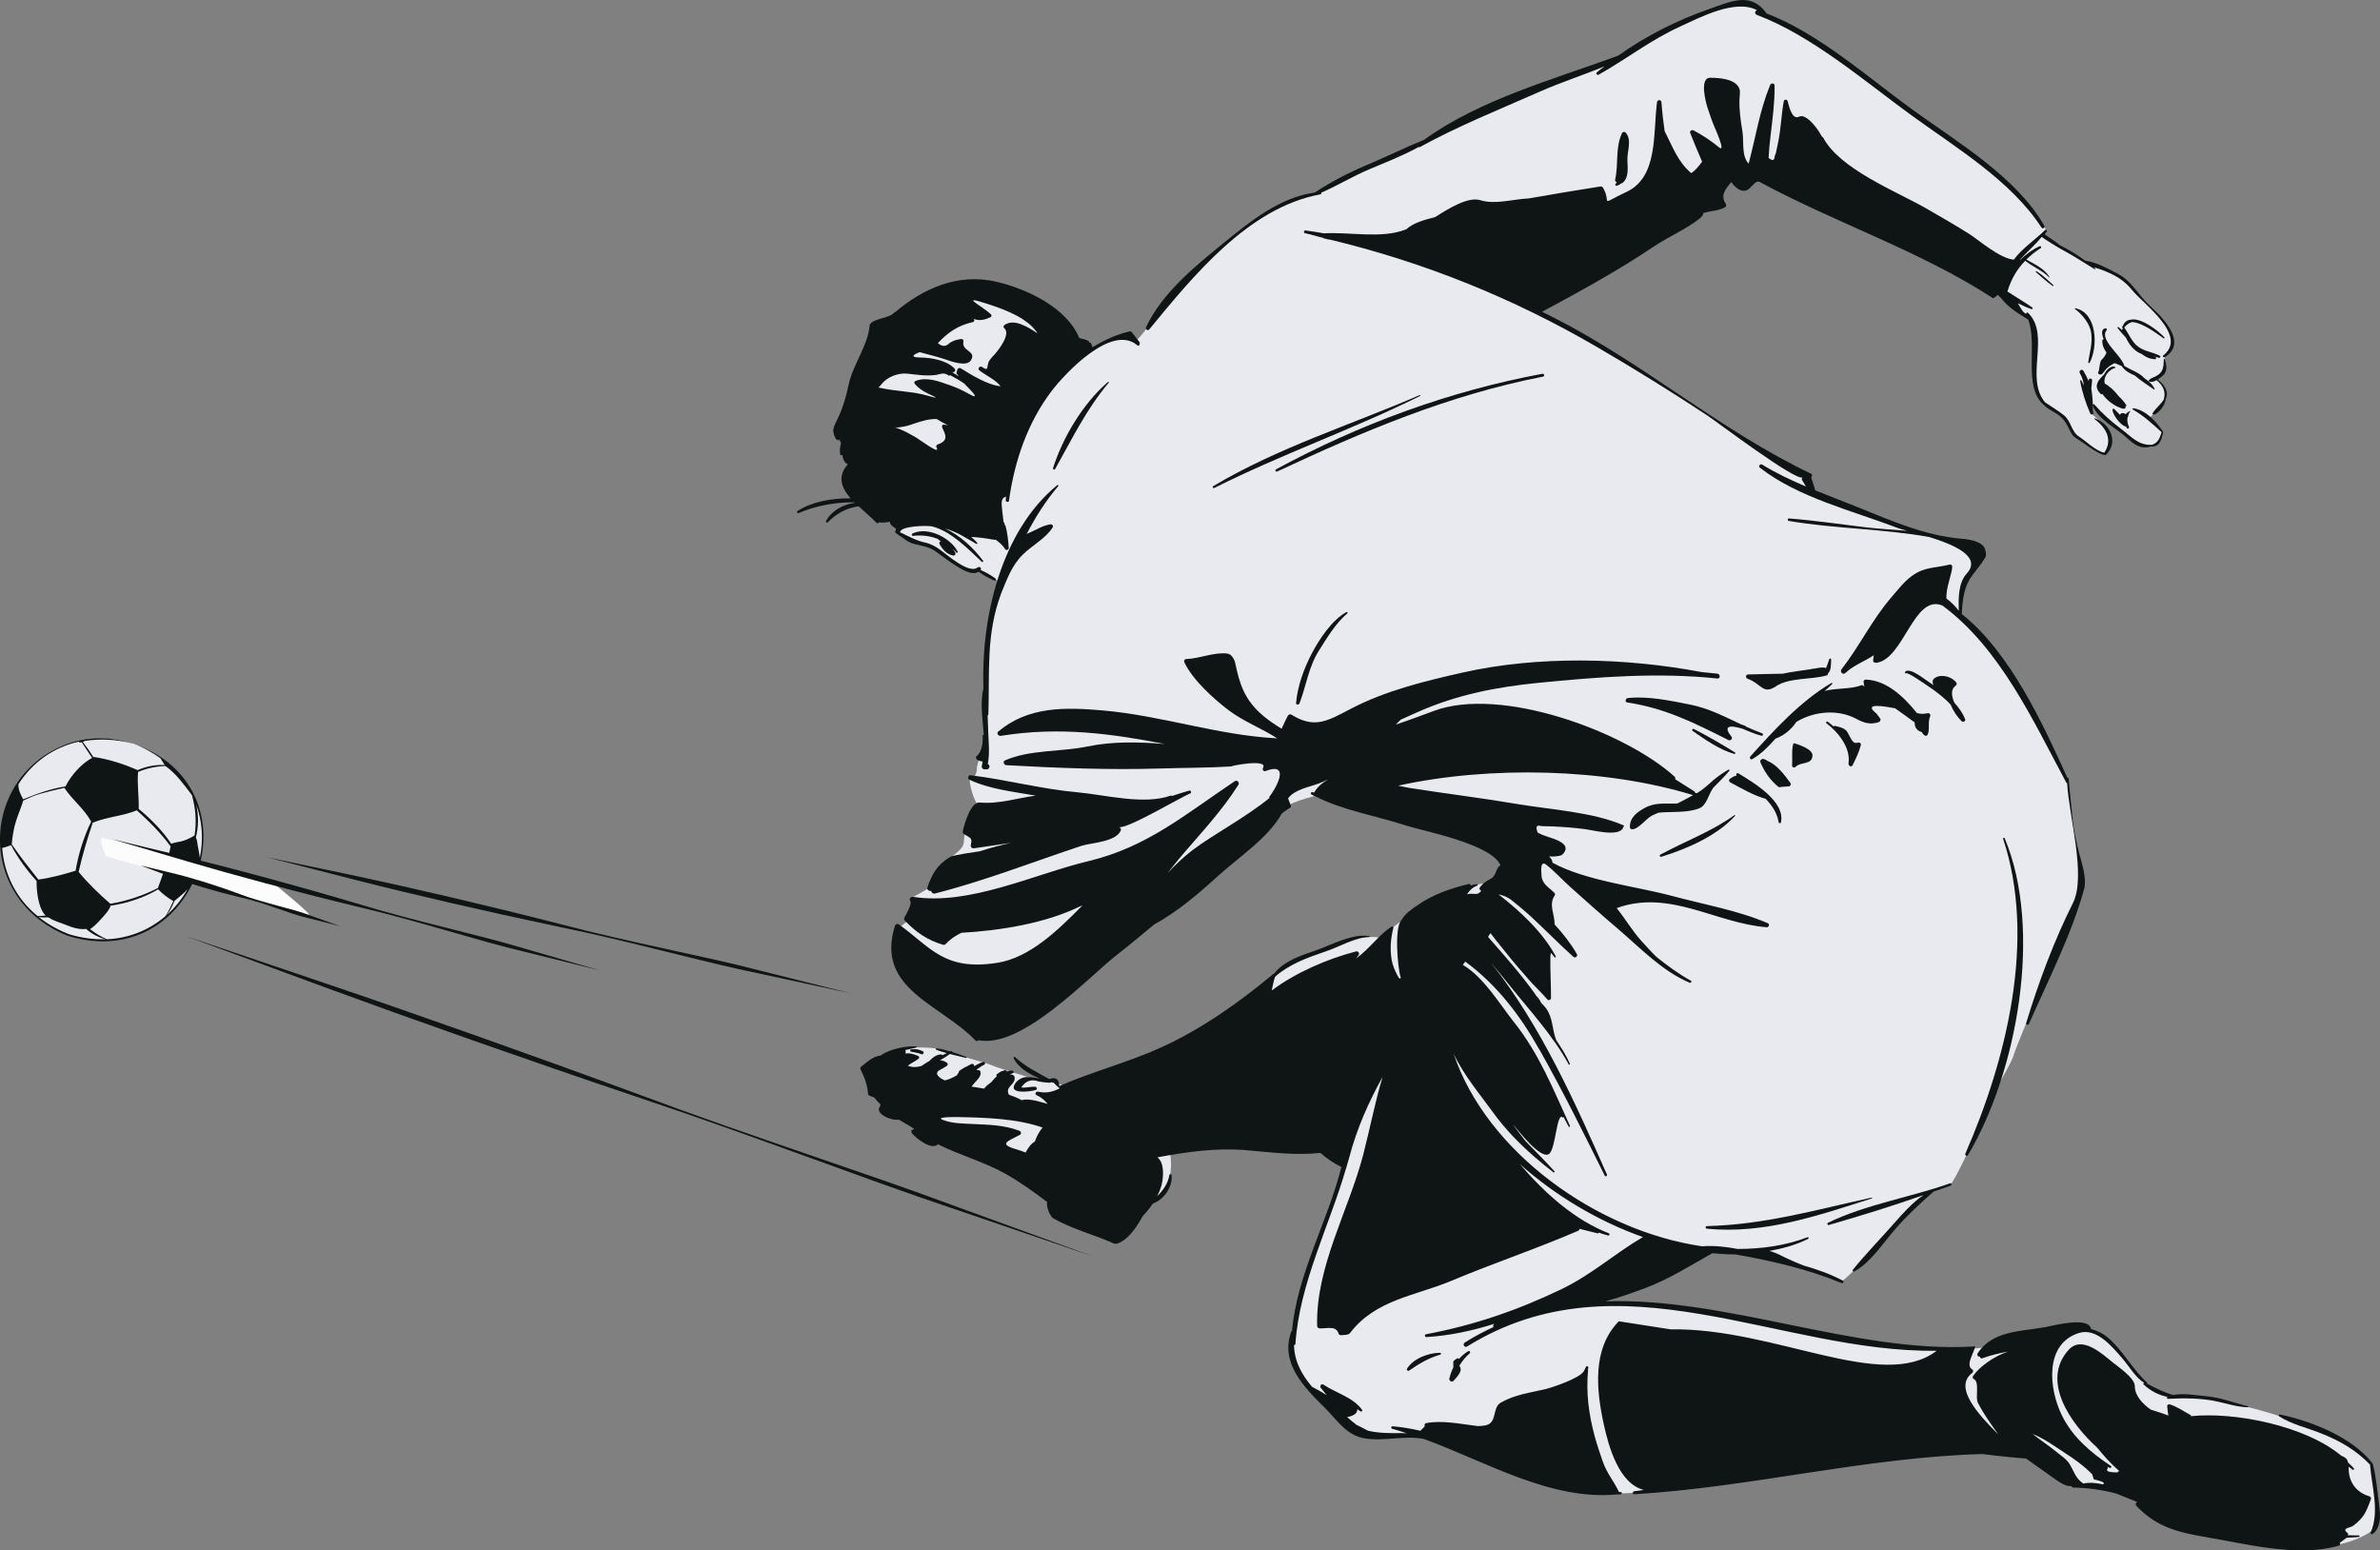 <svg xmlns="http://www.w3.org/2000/svg" width="1080" height="703.51" viewBox="0 0 1080 703.51"><rect x="0" y="0" width="1080" height="703.51" fill="#808080" stroke="none"/><g id="a"/><g id="b"><g id="c"><g id="d"><path d="M925.19 606.67c2.43-1.94 19.62-6.39 27.89-1 8.26 5.39 13.65 14.55 15.27 16.35 1.62 1.8 6.65 7.91 9.88 9.16 3.23 1.26 7.01 2.52 10.96 2.34 3.95-.18 16.17 1.44 18.86 1.98 2.69.54 23.18 5.39 33.42 9.52 10.24 4.13 18.68 6.29 25.15 11.14 6.47 4.85 8.62 6.47 9.7 9.88s2.34 23 2.16 25.69c-.18 2.69-9.7 8.62-23.9 10.24s-61.62-6.11-67.91-11.32c-6.29-5.21-13.47-12.4-19.94-14.01-6.47-1.62-24.97-1.26-28.39-3.77-3.41-2.52-20.84-17.43-28.57-18.33-7.73-.9-156.48 21.38-157.38 21.56-.9.18-15.63 2.52-27.85 1.08-12.22-1.44-51.38-18.86-54.98-20.84-3.59-1.98-25.15-5.75-30.72-5.39-5.57.36-19.4 2.87-26.05-3.23-6.65-6.11-20.12-18.5-23-23.36-2.87-4.85-4.67-10.96-2.51-21.2 2.16-10.24 1.98-15.09 11.32-40.96 9.34-25.87 17.61-55.34 17.79-56.41.18-1.08-86.96 10.78-86.96 10.78.0.0 7.01 19.4-5.39 27.85-12.4 8.44-58.03-11.32-68.45-16.71-10.42-5.39-46.17-24.25-50.48-27.67-4.31-3.41-7.19-19.22-6.47-20.12.72-.9 11.5-4.31 13.11-4.49 1.62-.18 12.4-.54 16.17 1.08 3.77 1.62 20.48 5.93 22.1 6.83 1.62.9 17.07 5.57 19.58 6.29 2.52.72 8.98.72 8.98.72l6.83 4.31s3.96 4.95 12.52-.31l71.1-40.16s11.19-13.82 16.13-17.12c4.94-3.29 25.02-9.87 28.31-10.86 3.29-.99 11.85-1.65 13.5-.33.0.0 10.53-11.52 14.48-9.88 3.95 1.65 19.42-11.85 19.42-11.85.0.0 14.15-5.27 17.45-2.63 3.29 2.63 7.57-12.18 6.91-15.14-.66-2.96-46.74-21.72-54.64-24.36-7.9-2.63-30.28-1.65-30.28-1.65.0.0-12.51 2.3-19.09 6.91-6.58 4.61-120.14 98.42-128.7 100.06-8.56 1.65-40.16-25.67-43.78-35.22-3.62-9.55-1.32-9.22-.99-10.53.33-1.32 6.25-4.61 7.57-7.24 1.32-2.63-1.48-7.21-.91-7.39.58-.18 9.46-5.12 11.11-7.09 1.65-1.98 2.96-6.58 4.61-9.22 1.65-2.63 6.91-4.61 7.24-8.56.33-3.95.33-5.92 3.29-10.53 2.96-4.61 4.94-3.29 2.63-6.91-2.3-3.62-4.28-12.18-2.63-11.85 1.65.33 2.63-1.97 2.63-3.95s.99-4.28 1.97-6.25c.99-1.97 1.97-6.91 1.65-19.42-.33-12.51.66-32.59 2.3-39.83 1.65-7.24 4.61-19.42 4.61-19.42.0.0-9.81-5.18-10.08-5.27-.28-.09-2.12 1.75-6.63-.83-4.51-2.58-11.42-8.29-14.65-9.58-3.22-1.29-6.26-1.01-10.23-3.32-3.96-2.3-4.97-2.49-4.88-3.87.09-1.38.09-3.87-1.2-5.07s-16.77-10.41-18.24-13.73c-1.47-3.32-.09-33.16.46-35.19.55-2.03 1.93-15.2 16.67-29.94 14.74-14.74 32.06-24.41 38.78-23.4 6.73 1.01 35.38 12.16 40.17 17.04 4.79 4.88 9.86 8.38 10.13 8.38s11.88-6.54 14.92-6.63c3.04-.09 4.42 3.04 6.17 2.3 1.75-.74 10.32-12.71 10.59-13.08.28-.37 23.12-26.07 35.83-35.65 12.71-9.58 21-13.91 24.23-15.02 3.22-1.11 11.33-3.41 11.88-3.69.55-.28 37.77-18.15 39.7-19.16 1.93-1.01 22.57-10.96 23.86-11.7 1.29-.74 37.4-16.95 48.46-21.19 11.05-4.24 22.94-8.2 23.58-8.38.64-.18 12.9-9.58 28.37-15.94 15.48-6.36 23.31-10.04 28.19-9.4 4.88.65 7.28 1.11 8.38 2.21 1.11 1.11 2.03 2.76 3.32 3.22 1.29.46 22.11 10.96 40.07 24.04 17.96 13.08 35.89 27.46 44.56 33.83 8.66 6.37 23.95 17.32 30.32 24.2 6.37 6.88 12.06 14.8 11.92 15.42-.14.62-1.73 1.67-1.73 1.67.0.0 8.4 6.24 10.34 7.22 1.94.97 10.89 6.11 10.89 6.11.0.0 8.88 2.36 12.77 5 3.89 2.64 12.91 12.7 14.15 14.08 1.25 1.39 8.95 8.88 10.41 12.56 1.46 3.68-.35 7.98-1.87 9.3-1.53 1.32-1.18 2.91-1.04 4.02.14 1.11.76 3.33-.97 4.65-1.73 1.32-4.02 2.29-3.47 2.78.55.49 3.88 2.5 4.44 4.37.56 1.87.07 6.11-1.39 7.84-1.46 1.73-5.62 5.34-5.62 5.62s5 5.27 5.48 5.83c.48.56-.14 2.36-.49 3.19-.35.83-1.73 3.19-5.9 3.47-4.16.28-8.53-4.23-10.75-5.97-2.22-1.73-7.29-5.55-9.85-7.77-2.57-2.22-5.48-5.76-5.76-5.76s.97 4.93.97 4.93c0 0 3.12 2.78 4.58 4.3 1.46 1.53 4.65 6.52 3.61 9.78-1.04 3.26-1.46 4.23-3.75 3.68-2.29-.56-12.07-7.98-12.84-8.95-.76-.97-1.73-5.41-5.2-8.12-3.47-2.71-8.12-4.44-9.3-6.94-1.18-2.5-2.98-5.55-3.19-15.47s1.87-16.72-.97-20.05c-2.84-3.33-4.37-2.64-7.28-5.83-2.91-3.19-6.94-8.81-8.33-9.57.0.0-101.09-49.89-102.48-50.65-1.39-.76-12.14-2.29-13.88-2.29s-99.48 60.99-99.48 60.99c0 0 37.12 18.85 49.08 26.33 11.97 7.48 36.56 23.77 44.87 29.42 8.31 5.65 27.25 16.79 30.91 19.28 3.66 2.49 4.32 2.16 4.82 3.49s2.66 7.15 2.66 7.15c0 0 31.41 11.8 40.88 15.29 9.47 3.49 27.09 6.15 30.58 9.64 3.49 3.49 1.66 7.98-1.16 12.13-2.82 4.16-4.99 15.62-3.66 17.78 1.33 2.16 22.27 22.6 33.9 46.2 11.63 23.6 14.63 29.08 14.63 29.08.0.0 3.82 29.08 5.48 36.06 1.66 6.98.0 15.12-3.16 23.76-3.16 8.64-24.93 58.66-26.42 63.98-1.5 5.32-7.48 13.13-12.8 26.09-5.32 12.96-14.13 31.41-15.79 32.74-1.66 1.33-9.47 3.66-9.47 3.66.0.0-38.55 40.89-40.2 40.69-1.65-.21-23.61-7.73-26.81-8.97-3.2-1.24-38.87-8.04-43.82-6.81-4.95 1.24-49.49 25.98-45.99 26.5 3.51.52 15.05-1.24 38.05.52 22.99 1.75 65.27 12.68 80.12 14.95 14.85 2.27 42.07 4.85 45.27 4.74.0.0 15.67.31 24.54-1.96 8.87-2.27 18.07-3.63 18.07-3.63z" fill="#e9e9f0"/><circle cx="46.21" cy="380.89" r="45.75" fill="#e9e9f0"/><g><g><path d="M973.14 171.64c1.95 1.31 3.71 2.9 4.57 4.78.09.19-.1.44-.29.29-2.82-2.04-6.06-3.95-8.65-6.31-2.18-.92-4.26-1.97-5.71-3.92.0.0.02.0.0-.03-.13-.13-.32-.35-.46-.51-.07.0-.11.03-.16.0-.93-.45-1.92-.83-2.9-1.18-1.73.89-3.41 1.94-4.55 3.6-.28.41-.64.7-.84 1.18-.03-.03-.07-.06-.1-.06-.68.92-2.38.41-1.89-.8.03-.06.1-.13.14-.22.0.0-.02.0-.03-.03.06-.13.19-.16.26-.32.02.0.04-.03.05-.06-.02-.09-.13-.16-.1-.25.1-.41.44-3.76 1.03-4.36 1.22-1.21 1.86-2.13 2.38-3.47-1.15-1.59-1.96-3.31-1.89-5.44.0-.35.3-.57.6-.64-1-2.52-1.11-4.55.78-4.94.56-.1.88.51.53.92-3.44 4.33 6.95 11.5 8.07 16.15 2.97 1.94 6.81 2.96 9.16 5.64z" fill="#0f1414"/><path d="M970.58 157.54c2.8 1.97 6.51 2.26 9.51 3.89.53.29.15 1.05-.39.92-.92-.19-1.85-.54-2.77-.83.39.16.73.35 1.15.48.54.16.44 1.02-.13.99-2.5-.1-4.3-.99-6.11-2.39-3.28-1.18-5.65-4.17-7.16-7.42-1.28-1.43-2.62-2.83-3.77-4.39-.16-.22.17-.54.4-.38.62.41 1.1.92 1.61 1.4-.01-.22.04-.45.23-.54.05-.06.11-.06.16-.13-.11-.22-.22-.51-.33-.73-.12-.26.1-.45.32-.41.51-1.75 2.11-3.03 3.86-2.93.05-.03.03-.1.1-.1 4.7-.61 11.88 4.87 14.89 8.09.21.22-.08.67-.35.45-3.63-2.58-9.67-7.1-14.33-7.39-1.36.45-2.56 1.24-3.55 2.48 2.25 2.99 3.42 6.69 6.67 8.95z" fill="#0f1414"/><path d="M977.6 188.11c-.46.19-1.11-.22-.75-.73 1.46-2.2 3.59-3.79 5.02-6.05 1.17-4.11-.64-6.53-3.23-8.85-1.09.64-2.25 1.05-3.31.67-.3-.06-.42-.45-.19-.67.96-.99 1.34-.86 2.94-1.65 3.53-1.75 3.75-4.05 3.78-7.71.0-.32.46-.38.54-.06.73 2.74 1.33 5.57-1.15 7.55-.59.48-1.35 1.08-2.15 1.59 3.03 2.29 5.35 5.54 3.55 9.14.0.06.1.06.08.13-.53 2.55-2.71 5.64-5.13 6.66z" fill="#0f1414"/><path d="M976.27 202.66s-.02-.03-.06-.06c-4.94 1.31-7.45-.64-11.58-4.36-4.95-4.43-12.23-7.74-15-14.11-.21-.48.38-1.05.76-.6 3.78 4.33 7.71 7.77 12.32 11.24 4.65 3.54 7.7 7.36 13.87 7.07 3.1-1.15 3.39-3.28 4.34-5.73-4.26-3.85-7.99-7.36-13.02-10.25-.37-.19-.1-.7.27-.64 5.61.92 10.4 6.11 13.39 10.67.02.03-.03.06-.03.09.03.06.1.06.09.16-.88 3.5-1.4 6.4-5.37 6.53z" fill="#0f1414"/><path d="M953.94 178.65c-.14.25-.4.38-.67.13-2.92-3.02-1.95-5.38.58-7.87.06-.13.06-.22.13-.32.06-.1.16-.03.23-.06.21-.19.35-.38.56-.57 1.09-2.23 3.17-4.2 5-3.5.22.06.23.38.0.48-2.87.86-5.46 3.95-4.66 7.13 1.89.92 4.53 3.28 6.32 5.73 1.37 1.27 2.63 2.64 3.46 4.08.16.29-.12.45-.38.45.02.03.02.06.02.13l.03.03s-.05.03-.03.07v.25c0 .35-.3.67-.67.64-.8.0-1.39-.19-1.9-.51-.06.0-.06.03-.12.0-2.91-1.12-5.96-3.47-7.89-6.27z" fill="#0f1414"/><path d="M965.09 194.22c-.19-.29-.28-.57-.41-.83-.05.06-.12.13-.21.13-2.38-.76-5.46-4.97-5.88-7.42-.09-.48.46-.89.84-.48.53.54 1.54 1.5 2.55 2.61.31-.67.89-1.02 1.93-.67.07.0.1.03.17.06.18.1.36.19.57.32.45-.61 1.07-1.08 1.92-1.43.08-.03.22.03.14.13-.61.64-.81 1.46-1.04 2.2.0.25.0.38-.22.51-.25 1.27-.14 2.71.61 4.3.27.67-.54 1.18-.97.57z" fill="#0f1414"/><path d="M550.52 220.59c29.7-17.64 62.15-27.67 93.65-41.3.26-.13.51.25.23.38-30.55 15.16-62.81 26.37-93.4 41.75-.54.25-1-.51-.48-.83z" fill="#0f1414"/><path d="M610.97 277.72c.35-.19.76.32.44.57-5.3 4.49-9.22 11.08-12.92 16.94-4.71 7.42-5.73 15.92-8.81 23.92-.3.76-1.64.73-1.55-.22.72-7.83 3.56-15.57 7.18-22.51 3.36-6.43 9.16-15.13 15.65-18.69z" fill="#0f1414"/><path d="M982.17 162.06c-.44.26-.99-.41-.56-.73 11.49-8.98-8.95-23.34-14.12-29.74-3.91-4.84-8.21-7.04-13.95-9.24-.85-.32-2.13-.67-3.45-1.08.23.22.52.38.75.61.17.16-.04.41-.25.32-.91-.54-10.57-6.69-13.19-7.99-2.84-1.4-10.89-6.53-10.89-6.72-3.07 3.7-6.22 6.37-9.5 9.91-.18.19-.3.45-.45.67 2.56-2.52 5.49-4.71 8.93-6.34.6-.29 1.07.54.53.89-2.57 1.59-4.64 3.34-6.51 5.16 3.84 2.13 8.37 4.2 10.53 7.96.06.1-.07.22-.16.13-3.19-3.25-7.45-4.78-10.86-7.55-3.73 3.79-6.32 8.18-8.1 13.95 3.77 2.42 7.59 4.71 11.28 7.23.38.25.14.92-.34.76-2.02-.7-4.14-1.66-6.2-2.68.69 1.24 1.38 2.48 2.24 3.63.02.03-.02.07.0.07.51.41 1.02.8 1.51 1.21-.1-.48.48-.92.88-.54 10.38 10.06-1.67 29.49 7.74 40.64 2.87 1.91 5.83 3.69 8.53 5.83 3.24 2.58 3.4 7.45 6.74 9.59 3 1.91 7.95 6.81 11.62 7.39 4.05-6.21.48-11.56-4.49-15.29-.14-.1-.06-.32.12-.29 7.17 2.48 10.86 10.83 5.18 16.5-.39.41-2.64.4-11.05-5.83-1.56-1.15-3.54-1.88-4.56-3.6-1.58-2.68-2.25-5.1-4.6-7.42-2.32-2.32-5.78-3.26-8.37-6-9.15-8.18-2.39-27.28-6.8-38.46-4.18-2.58-9.11-5.51-12.09-9.52-.54-.51-1.07-1.05-1.72-1.69-.1-.1-1.64 1.85-2.31 1.4-33.06-21.46-71.27-34.01-105.86-52.7-2.01-.86-3.84 3.44-6.23 3.98-2.63.57-5.02-1.75-6.51-3.89-2.24 2.8-5.32 5.96-2.46 9.94.33.48.1 1.27-.41 1.53-3.07 1.62-6.27 1.59-9.61 2.52-.06.0-.09-.1-.16-.1q-.12 1.43-1.76 2.71c-6.11 4.84-14.39 8.38-20.96 12.8-16.12 10.86-33.37 20.25-50.48 29.46 2.01 1.02 4.02 2.01 6.01 3.03 40.31 20.57 75.35 51.14 116.06 70.47.58.29.54 1.21.0 1.53.63 2.01 1.24 4.01 1.87 6.02 6.58 2.68 13.24 5.19 19.7 7.8 15.21 6.15 30.4 12.83 46.93 14.17 2.41.16 9.41 1.05 10.41 4.71.3 1.12.77 2.68.14 3.73-5.71 9.33-9.96 9.14-10.69 25.7 22.08 17.45 37.17 50.6 47.92 74.33.23-.13.53-.06.56.25.04.41.07.8.12 1.24l.04.06s-.03.03-.03.1c1.12 11.02 1.74 21.91 4.68 32.67 1.18 4.33 3.51 11.43 2.22 16.18-5.65 20.51-16.44 41.62-25.08 61.24-.31.67-1.4.19-1.19-.51 5.5-18.22 12.67-37.39 21.19-54.39 6.19-12.39-1.83-39.33-2.62-54.49-.12-.07-.25.03-.33-.1-15.09-28.09-29.97-60.98-56.26-80.44h-.02c-12.94-5.38-17.47 24.27-29.92 25.99-.67.09-1.62-.29-1.51-1.15.1-.76.2-1.53.3-2.29-4.21 2.83-9.08 4.49-12.86 8.03-1.19 1.12-2.67-.51-1.73-1.72 8.11-10.41 13.81-22.42 22.46-32.45 2.95-3.38 5.83-7.26 9.51-9.9 5.77-4.14 10.27-3.41 17.07-5.1.59-.16 1.11.29 1.15.86.14 2.58-3.15 10.48-2.59 14.62 2.13 1.53 4.01 3.41 5.55 5.48-.14-5.48-.28-12.61 3.6-16.85 6.99-7.64-5.58-13.09-16.94-16.59-20.91-3.79-42.82-3.73-63.85-7.33-.63-.09-.49-1.15.14-1.11 11.94.92 23.78 2.71 35.67 4.11 5.92.7 11.98.96 18 1.5-1.85-.51-3.36-.92-4.19-1.24-20.39-7.8-45.35-13.82-62.73-27.45-.79-.61.23-1.88 1.07-1.37 6.27 3.88 13.02 7.04 19.9 9.97-.37-.64-.88-1.5-1.8-2.99-.21-.38-.09-.92.3-1.15-3.23 1.81-39.04-25.35-43.29-28.12-16.35-10.8-32.96-21.08-49.87-30.95-38.15-22.26-78.75-38.63-121.53-48.88-.13.0-.23.1-.38.03-.77-.16-1.55-.38-2.32-.57-.1.0-.05-.16-.13-.19-2.81-.64-5.51-1.56-8.33-2.14-.69-.16-.53-1.31.17-1.24 2.87.35 5.72.86 8.57 1.34.02.0.02-.03.02-.03 11.47-.67 26.07 2.52 36.81-1.69.1-.03.22-.06.33-.09 3.45-3.09 8.43-4.36 13.14-5.57 6.38-4.05 15.02-9.39 20.55-7.68 6.76 2.1 14.58-.45 22.12-.83 10.83-1.94 21.69-3.69 32.24-5.38.49-.06.99.03 1.27.51 4.24 7.29-2.44 8.12 10.73 1.91 14.32-6.75 11.94-26.08 13.8-40.64.17-1.27 1.88-1.3 2.02.0.37 5.03.88 9.24 1.44 13.09 3.71 7.23 5.92 13.85 12.08 19.08 1.54-1.08 3.15-2.71 4.92-5.22-1.33-2.93-4.81-11.53-5.41-13.02-.37-.92.81-1.59 1.55-1.18 4.14 2.23 7.95 4.71 11.59 7.74 3.38 2.77-2.4-9.94-1.97-8.95-1.3-3.06-2.37-6.18-3.38-9.33-.68-2.17-3.72-13.39 1.32-13.34 4.21.02 11.76.51 13.28 5.16.36 1.08.04 3.31.0 4.39-.25 4.84.53 9.97 1.3 14.68.78 4.75-.5 11.24 2.83 14.74 3.23-12.01 4.96-23.95 9.75-35.64.43-1.05 2.04-.99 2.04.26.06 7.67-.95 15.19-1.85 22.8-.41 3.31-.69 6.62-.87 9.97 1.77 1.5 2.68 1.24 2.77-.8.17-.54.37-1.05.58-1.56.33-1.69.68-3.38 1.04-5.06 1.25-6.05 1.37-12.23 2.5-18.31.17-.92 1.54-.86 1.76.0.68 2.77 2.05 8.38 5.01 7.1 1.3-.57 2.2-.29 3.39.45 2.7 1.65 5.54 5.51 7.18 8.57.22.03.44.19.57.48 7.54 14.23 33.17 24.33 46.45 31.91 6.66 3.82 13.27 7.61 19.77 11.72 4.35 2.74 13.77 11.11 20.26 11.69.04-.06.08-.13.12-.19 3.77-5.06 9.57-8.82 14.06-13.25.4-.41 1.12.13.79.61-.38.54-1.06 1.31-.92 1.4 2.33 1.56 4.66 3.06 6.82 4.84 4.03 2.01 7.91 4.36 11.5 7.04 4.84.57 11.1 3.95 15.22 6.18 6.05 3.28 9.12 9.75 14.12 14.27 6.06 5.48 17.37 16.97 6.64 23.41z" fill="#0f1414"/><path d="M909.69 380.36c17.34 41.46 5.78 106.05-16.66 143.75-.45.8-1.52.1-1.18-.67 18.74-42.8 32.23-97.32 17.13-142.86-.16-.48.53-.64.7-.22z" fill="#0f1414"/><path d="M732.92 81.46c1.66-7.23-.09-14.2 3.15-21.11.29-.57 1.19-.67 1.61-.19 3.01 3.28.63 8.54.8 12.52.16 3.73.6 7.71-1.89 10.03-.17.25-.41.44-.77.41-.64.45-1.22.92-2.21 1.18-.45.1-.92-.54-.5-.86.26-.22.41-.45.63-.67-.55-.19-.96-.64-.81-1.31z" fill="#0f1414"/><path d="M362.5 232.79c-.64.29-1.17-.54-.55-.95 5.9-3.92 14.99-5.86 24.04-5.7-4.08-4.68-6.25-9.9-1.25-15.48-1.64-.67-2.17-2.29-2.54-4.24-.36.22-.88.22-.95-.25-.29-1.88-.03-3.66.44-5.32-.56-.35-.88-1.12-.28-1.72-2.1 2.2-3.12-2.26-3.28-3.44-.17-1.3.92-3.5 1.44-4.58 2.76-5.48 4.3-10.8 5.59-16.78 1.91-8.95 8.73-17.67 9.43-26.43.25-3.38 9.51-3.44 11.07-6.02.1-.16.26-.13.42-.13 12.79-10.89 28.64-17.99 46.14-13.89 13.5 3.15 31.92 11.65 37.53 25.54 1.46.29 2.89.64 4.24 1.34.24.13.2.48.2.76.27-.13.71-.06.84.22.49 1.11.63 1.34.7 1.85 5.32-3.19 10.88-5.86 16.82-7.17.45-.13.84.06 1.11.44 1.17 1.5 2.35 3.03 3.53 4.52.0.0.12 2.36-1.23 1.21-11.63-9.68-32.74 12.96-38.69 20.76-11.08 14.55-16.95 32.04-19.43 49.9-.12.83-1.41.57-1.44-.19.0-.57.09-1.15.09-1.72-2.61.8-1.96 3.41-1.66 6.78.15 1.66.45 3.28.56 4.84.2.0.39.13.39.38.02.22.1.6.15.92.13.06.29.06.33.22.88 3.41 1.28 6.69 1.48 10.19.06.92-1.26 1.21-1.69.45-1.1-1.88-2.58-2.93-4.06-4.11-.51-.06-1.02-.09-1.58-.19-3.34-.61-6.38-.99-9.72-1.18 1.01.86 2.01 1.75 2.78 2.77.19.25-.17.54-.42.41-4.75-2.74-8.97-5.54-14.18-6.98 6.83 3.15 12.79 8.69 17.24 14.65.26.35-.28.73-.58.45-6.35-5.92-13.69-13.69-22.38-16.02-2.25-.6-14.73-.29-14.71 2.64 3.86 1.75 7.17 3.76 11.47 4.68 2.5.54 4.62 1.75 6.68 3.22 2.99 2.13 13.2 11.27 17.05 8.03.71-.6 1.97.19 1.38 1.05-.03.03-.07.06-.09.1 2.4.99 4.55 2.26 6.74 3.82.48.32.2 1.24-.42.99-2.6-1.08-4.98-2.36-7.17-4.05-3.26 2.29-9.08-1.94-11.64-3.57-2.84-1.85-5.46-3.95-8.24-5.86-2.75-1.88-6.29-2.36-9.44-3.15-3-.76-4.99-2.9-7.58-4.43-1.14-.64-1.16-1.27-.64-1.88-.02-.13-.08-.25.04-.38.35-.38-3.15-1.69-2.65-3.34-1.79.22-3.43.54-5.16.22-.16.38-.61.64-.95.29-2.17-2.26-5.26-4.84-8.16-7.55-5.14.64-10.02 3.12-14.06 7.29-.39.41-1-.1-.76-.57 2.47-4.71 7.61-7.51 13.08-8.31-.06-.06-.13-.13-.18-.19-8.95-.19-18.1 1.72-25.21 4.81zm91.57-57.54c-2.37-2.99-6.33-4.68-9.38-7-.04-.03-.08-.03-.12-.07l.02-.03c-.09-.03-.16-.06-.23-.13-.88-.73.28-2.2 1.21-1.56 2.61 1.72 2.26 1.11 2.83-1.56.3-1.43 1.7-2.74 2.67-3.79 1.63-1.75 7.99-9.62 4.55-12.29-.47-.38-.21-1.02.15-1.3 4.27-3.22 10.73.86 15.06 3.76-4.36-7.04-15.19-10.95-22.59-13.34-13.57-4.43-2.76.7 1.41 4.68.37.35.33 1.08-.18 1.31-2.32 1.08-5.2 1.94-7.75.64.65.35.49 1.4-.2 1.56-6.66 1.47-11.28 4.59-15.92 9.55 1.91 1.72 3.72 1.69 5.45-.16 2.25-1.27 2.55-1.21 4.97-1.69.72-.16 1.32.41 1.17 1.15-.95 4.43 5.98 4.11 3.45 8.41-2.02 3.47-9.87.22-12.14-.48-3.69-1.18-7.41-2.1-11.15-3.12-.08-.03-6.42 2.32.18 2.42 4.98.06 12.17 1.24 15.65 5.06.69.76.0 1.75-.95 1.62-.11-.03-.3-.13-.43-.19 1.07.67 2.15 1.34 3.22 2.01-.09-.19-.28-.38-.35-.6h.02c-.44-.19-.78-.64-.61-1.15.16-.41.29-.83.39-1.27.16-.6.91-.92 1.46-.6 4.69 2.9 12.09 7.58 18.15 8.18zm-45.71 19.49c2.44.99 4.81 2.32 7.1 3.63 1.67.92 11.65 8.53 9.51 4.65-.3-.54-.02-1.18.56-1.37 5.11-1.75 3.51-4.43 2.02-7.71-.24-.51.02-1.37.75-1.27.95.1 1.64.25 2.17.41-.3-.13-.52-.22-1.01-.48-1.58-.83-3.04-1.62-4.43-2.48-3.76-.06-6.89.99-10.49 2.17-1.82.7-3.7 1.21-5.65 1.46-3.43.7-4.55-.67-.51.99zm-9.11-18.79c7.48 1.72 14.93 1.53 22.35 3.76 6.46 1.94.64-.57-.65-1.21-2.44-1.24-4.04-2.29-5.82-4.3-.43-.51-.23-1.15.35-1.37 5.04-1.91 10.44.16 15.26 1.85 3.06 1.08 5.92 2.32 8.76 3.95 6.34 3.6.6-1.97-1.87-4.52-.06-.06-.13-.09-.18-.16-1.96-1.34-4.13-2.58-6.24-3.7-.22.1-.42.32-.65.16-2.56-1.78-3.84-.51-6.04-.26-4.59.54-8.17-.13-12.79-.61-4.23-.44-9.2 1.53-11.77 4.84-2.1 2.71-2.11 1.24-.71 1.56z" fill="#0f1414"/><path d="M659.98 617.2c.36-.25.72-.51 1.09-.76.36-.25.75-.09.99.16 1.15-1.27 2.45-2.48 4.16-3.5.58-.38 1.23.48.72.92-2.01 1.78-3.52 3.63-4.69 5.64.33.73.76 1.43.53 2.23-.52 1.88-1.94 3.25-3.23 4.65-.79.86-2.09-.06-1.86-1.08.43-1.85 1.07-3.47 1.8-5 0-.67.09-1.27-.03-2.01-.07-.51.07-.92.53-1.24z" fill="#0f1414"/><path d="M638.48 621.02c2.89-4.65 9.76-7.2 15.03-7.2.48.0.56.64.11.8-5.5 1.62-9.58 4.11-14.24 7.29-.55.38-1.22-.35-.9-.89z" fill="#0f1414"/><path d="M414.29 243.14c-.54.03-.73-.76-.28-1.02 6.82-3.41 17.28 1.81 20.57 8.15.19.35-.29.76-.58.45-.6-.7-1.27-1.18-1.9-1.78.42.61 1.07 1.11 1.37 1.81.32.73-.19 1.46-1 1.31-2.73-.48-5.01-2.96-6.19-5.35-.26-.51.25-1.18.8-.86-.53-.44-1.02-.89-1.54-1.31-3.39-1.37-7.13-1.85-11.24-1.4z" fill="#0f1414"/><path d="M1075.47 664.55c-6.43-6.66-13.69-10.8-22.2-14.17-6.29-2.55-13.27-4.05-19.02-7.71-.45-.29-.15-.96.36-.86 14.29 3.02 32.52 10.19 41.8 21.94.05.06-.04.13-.02.22.12.07.3.03.34.19 1.63 6.31 2.1 13.02 2.98 19.49.56 4.23.68 9.49-2.98 12.36-.54.41-1.22-.1-.93-.73 4.11-9.43.43-20.73-.33-30.73z" fill="#0f1414"/><path d="M941.72 139.86c10.09 2.04 10.32 17.71 6.55 24.68-.2.41-.71.13-.67-.25.68-4.52 1.99-8.54 1.35-13.18-.58-4.3-4.07-8.47-7.38-10.92-.16-.09-.06-.35.14-.32z" fill="#0f1414"/><path d="M924.18 123.05c2.8 1.81 5.13 4.11 7.6 6.34.21.19-.08.54-.32.38-2.68-1.94-5.1-4.14-7.6-6.31-.21-.19.07-.57.32-.41z" fill="#0f1414"/><path d="M945.44 168.3c.83 1.37 1.61 2.93 2.27 4.52.04-.16.08-.32.14-.48.22-.83 1.57-.7 1.51.22-.07 1.59-.22 2.32-.37 3.63.44 3.31.88 6.62.66 9.97.07.45.25.83.31 1.27.06.45-.33.61-.72.64t-.1-.06c-.21-.03-.45.0-.54-.22-2.01-4.52-3.85-10.1-4.67-14.94-.06-.32.31-.51.5-.26.51.76.78 1.59 1.23 2.39-.24-1.88-.76-3.66-1.89-5.73-.61-1.08 1.03-2.04 1.67-.96z" fill="#0f1414"/><path d="M846.62 308.36c9.5.32 17.15 7.67 23.22 15.13 1.58.51 2.8.54 4.86.13.94-.19 1.5.67 1.15 1.5-1.19 2.74.0 5.38-1.08 8.12-.14.32-.44.67-.84.61-.83-.06-1.41-.83-1.86-1.69-2.16-.57-3.25-2.1-3.23-4.36-2.94-2.13-5.82-4.33-8.85-6.4-10.21-2.01-13.06-1.24-8.52 2.32.57.73 1.13 1.5 1.69 2.23.49.64-.04 1.56-.71 1.75-3.99 1.21-6.59.32-10.21-1.59-8.21-4.33-18.81-3.53-27.07 1.43-2.27 3.44-5.68 6.24-9.49 7.61-3.15 3.53-6.43 6.94-10.5 9.27-.76.48-1.48-.54-.91-1.18 10.71-11.91 22.85-25.19 36.79-33.34.3-.19.59.22.35.44-1.06 1.15-2.26 2.1-3.38 3.15 5.4-1.37 11.69-.7 16.67-2.55.69-.25 1.22.38 1.3.99-.08-.7-.16-1.4-.24-2.1-.39-.61.12-1.5.84-1.46z" fill="#0f1414"/><path d="M390.91 483.89c3.07-2.36 5.18-4.55 8.68-4.94 4.42-3.25 12.61-4.52 16.22-4.14.26.03.33.38.06.45-1.54.45-3.26.8-4.99 1.18.09.44.12 1.02.06 1.62 1.58-.38 3.4.13 5.57.99.49.16.88.92.35 1.3-1.65 1.28-3.44 2.01-4.92 3.22 2.32.86 4.12.67 6.2.1 1.13-.7 2.21-1.53 3.41-2.13 1.59-1.56 3.17-3.06 5.63-3.12.22.0.31.25.46.38.68-.32 1.32-.67 1.99-.96-1.64-.48-3.31-.92-4.86-1.59-.4-.16-.08-.67.26-.61 2.07.29 4.1.83 6.12 1.43.12-.06.23-.1.33-.16.33-.19.57.1.6.41 2.15.7 4.27 1.46 6.36 2.23.3.13.18.54-.13.48-2.41-.6-4.86-1.15-7.3-1.78-1.43 1.05-2.91 2.04-4.48 2.8 1.23.16 2.41.51 3.3 1.31.41.35.24.99-.17 1.27-.99.7-2.02 1.24-3.1 1.81-3.15 1.62-.09 3.85 2.2 4.78 2.13-.48 3.68-1.31 5.45-2.32.33-.45.56-1.02.93-1.43-.02-.16-.09-.32.06-.48.13-.16.3-.19.45-.32.2-.16.45-.29.65-.45 1.29-.89 2.69-1.4 4.3-2.36.0.03.01.03.01.03.09-.03.14-.1.23-.13.76-.26 1.25.38 1.29 1.02 1.26-.8 2.55-1.5 4.03-1.94.87-.29 1.16.99.36 1.34-1.24.51-2.25 1.4-3.34 2.13.23.54 1.52-.13 1.75 1.05.4 1.97-1.4 3.57-2.64 4.9-.36.38-.87 1.05-1.43 1.75 1.77.29 3.71.64 5.68.95.8-1.02 1.86-1.94 3.17-2.83.86-.92 1.6-1.94 2.59-2.74-.21-.32-.24-.76.16-1.05 1.77-1.24 1.33-1.02 3.35-1.69.49-.16.95.13 1.19.54.74-.22 1.47-.48 2.35-.41.67.03.9 1.08.17 1.21-.5.1-.88.32-1.33.48.86-.03 2.05.29 2.2 1.24.59 3.66-4.49 4.08-2.6 7.99 2.06.73 4.07 1.5 5.79 2.48 3.33-.95 8.23.73 11.78 1.72-1.32-1.72-2.89-3.02-5.07-4.04-.88-.44-.23-1.72.64-1.53 3.94.8 6.33.19 9.75-1.37-.1-.26-.24-.48-.18-.7-.15.03-.28.19-.33.03-.74-.7-1.46-1.43-2.19-2.13-.09.03-.12.13-.22.1-.26-.03-.6-.19-.88-.26-.12.1-.14.29-.33.29-1.61-.06-1.89-.1-3.52-.32-.62-.1-1.23-.22-1.86-.29-3.16-1.18-5.74-.25-7.76 2.74 2.12.29 4.21-.41 6.32-.32.69.03 1.13 1.08.39 1.4-1.44.67-11.14 2.07-10.05-1.59.68-2.36 3.37-4.17 5.78-4.2 2.07-.03 4.02.32 6.03.67-4.95-1.97-10.08-5.13-11.9-9.3-.17-.38.26-.76.6-.44 4.87 4.46 10.06 6.91 15.58 10 3.03-1.21 4.54.26 4.55 3.31.07-.1.1-.19.23-.26 15.05-6.59 30.95-10.6 46.02-17.45 18.38-8.37 35.33-20.38 50.78-33.25.0-.03.02-.06.04-.1.02-.03.07-.03.12-.03l.02-.03s.02.03.04.0c.06.0.12-.03.19-.03 4.42-5.67 11.92-8.18 18.52-10.41 7.2-2.45 17.22-8.09 24.85-6.59.2.06.14.32-.03.32-6.77.25-13.55 4.46-19.95 6.59-8.33 2.83-16.17 5.64-22.9 11.4-.74 2.04-1.11 4.2-1.57 6.34 10.74-8.09 25.28-14.39 38.25-17.74 1.08-.29 1.84 1.05 1.07 1.81-.34.38-.69.86-1.07 1.4.04-.03.07-.1.11-.1 6.13-4.3 10.09-10.6 16.21-14.46.07-.03.12.03.19.03.13-.03.16.0.25.07.07.06.07.09.1.19.04.06.16.09.13.22-1.24 4.94-1.66 9.62-.81 14.65.41 2.45 1.44 4.78 2.55 6.97.9 1.75 1.39 1.75 1.58 1.15-1.39-4.08-3.09-23.22.42-26.27 1.36-2.74 5.07-5.16 7.01-6.5 7.05-5 15.03-7.71 23.36-9.75.46-.13 1 .22.98.73.85-.38 1.79-.64 2.81-.64.41-.03.46.57.09.67-2.08.7-3.49 2.2-4.61 3.92.93-.29 2.02-.32 3.39-.19 1.7.19 2.45-.64 3.12-1.4h-.06c-.58-.19-1.07-.99-.64-1.56 1.46-1.91 2.67-2.68 4.89-3.85 2.73-1.43 2.22-4.87 4.51-6.21-4.3-9.75-35.31-15.54-42.79-17.99-13.54-4.46-28.95-6.85-41.61-13.47-.25.03-.4.0-.54-.22-.27-.19-.58-.25-.86-.41-.58-.32-.18-1.27.46-1.08.25.06.51.16.77.22 1.43-2.61 3.75-4.46 6.39-5.99-1.36.64-2.74 1.24-4.17 1.81-4.43 1.69-11.12 2.71-14.06 6.82.44 1.12.86 2.23 1.28 3.34.14.32-.07.73-.37.92-1.31.7-2.48 1.72-3.73 2.55-6.17 11.18-19.98 20.16-29.12 28.5-8.53 7.77-18.29 16.18-28.81 21.88-5.6 4.55-11.07 9.3-16.8 13.7-12.91 9.93-43.07 42.8-62.95 38.82-.32.38-.88.61-1.33.13-16-16.62-45.52-23.38-36.57-52 .21-.67 1.09-1.15 1.74-.7 14.32 10.16 20.44 21.37 44.9 17.42 14.68-2.39 27.37-14.78 38.38-25.92.0-.03.04-.03.05-.06-.33.13-.69.22-1.02.38-15.81 7.74-36.1 10.99-53.92 12.01-2.64 1.34-5.12 2.9-7.1 5.13-.26.32-.76.41-1.14.32-7.13-2.13-12.3-5.64-17.37-10.99-.39-.38-.45-.96-.18-1.43.53-1.05 3.65-6.08 2.58-7.58-.68-.96.45-1.91 1.35-1.75 25.68 4.01 54.81-10.29 79.64-16.24 26.64-6.34 44.3-21.56 66.36-36.27.97-.67 2.22.64 1.61 1.62-7.36 11.69-16.61 21.46-25.57 31.97-.92 1.05-3.42 4.14-6.62 8.15 3.49-3.69 7.16-7.23 11.38-10.45 9.26-7.04 23.88-14.65 34.91-23.66-.06-.19-.2-.41-.02-.61 2.07-2.39 10.45-16.24-1.84-11.59-.82.32-1.51-.73-1.1-1.4 2.78-4.62-17.12-.51-13.87-.73-10.88.7-21.77.61-32.66.96-23.32.73-46.68-.22-69.96-1.5-1.04-.06-1.73-1.69-.59-2.17 11.34-4.94 25.1-3.79 37.33-6.3 11.89-2.45 23.53-2.04 35.21-1.15-24.48-4.74-47.94-7.96-74.45-3.69-1.02.16-2.12-1.12-1.14-1.94 13.59-11.47 30.34-11.08 47.39-9.59 27.08 2.36 52.14 11.27 79.2 12.67-7.13-4.62-15.24-7.61-22.13-12.83-6.86-5.22-16.27-13.76-19.99-21.65-.33-.67.06-1.5.88-1.5 6.03-.22 12.75-3.25 18.64-2.49 1.9.22 3.21 2.68 3.54 4.27 1.94 9.3 4.05 16.02 11.3 22.74 2.96 2.74 6.31 4.97 9.75 7.1 1.09-2.48 2.74-5.76 2.87-5.95.33-.54 1.04-.76 1.58-.44 10.64 6.56 16.3 2.9 27.37-2.87 15.61-8.09 33.22-12.36 50.24-16.21 34.27-7.74 73.84-6.81 108.51-.25 2.38.25 4.97.48 7.19.73 1.36.19 1.39 2.32.0 2.2-26.96-2.87-54.41-.7-81.33 1.97-19.1 1.91-37 5.41-54.57 13.21-3.23 1.43-5.76 2.58-7.75 3.47-.78.67-1.54 1.5-2.28 2.26 5.14-1.69 14.18-5.06 17.28-6.21 30.37-11.34 86.51 9.24 109.28 29.87.29.29.37.8.14 1.08 2.89 1.85 5.78 3.66 8.68 5.51.34.09.35.41.36.67.26.1.52.16.78.22.18-.1.37-.16.55-.29 1.89-1.15 3.53-2.58 5.18-3.98 2.71-2.64 5.99-4.87 8.66-6.43.36-.22.65.25.41.54-2.31 2.8-4.86 5.19-7.3 7.71-2.1 2.87-2.91 7.9-6.26 9.27-5.52 2.23-12.55 1.4-18.54 2.01-1.03.44-2.06.83-3.09 1.37-2.75 1.5-5.92 6.08-8.89 6.18-.57.0-1.03-.51-1.03-1.05.0-4.36 3.23-6.72 6.81-8.69 4.95-2.71 9.76-1.69 14.82-2.01 2.38-1.24 4.74-2.45 7.09-3.76-39.77-12.23-92.18-13.47-133.88-4.3 2.15.45 4.07.86 5.29 1.05 16.19 2.55 32.47 4.52 48.65 7.26 14.9 2.52 34.53 3.66 48.3 9.68.48.22.18.83-.25.86.0.13.13.22.07.35-2.04 4.14-13.63.99-16.92.57-5.13-.7-10.25-1.05-15.41-1.31-1.6.0-3.2-.03-4.78-.13-2.19-.64-2.71.35-1.59 2.99 2.13 1.21 4.74 1.88 7.03 2.71 3.51 1.24 7.83 3.41 4.28 7.1-.49.51-1.43.73-2.09.8-1.18.22-2.37.29-3.58.19-.27.03-.31.0-.52.03.99.8 1.51 1.69 1.58 2.8 14.58 8.12 38.57 10.83 54.27 15.09 14.28 3.85 29.87 6.53 43.46 12.39.9.38.45 1.88-.48 1.81-23.27-1.81-44.07-17.39-68.13-8.69 3.79 4.71 6.92 10.06 10.91 14.55 2.32 2.58 4.61 5.13 7.11 7.58 5.05 4.04 10.21 7.83 15.61 10.8.64.35.07 1.21-.56.92-12.63-5.38-22.42-15.86-32.75-24.65-7.2-6.11-14.25-12.39-21.27-18.69-3.83-3.44-7.32-7.36-11.4-10.48-2.57-1.4-1.78 4.05-1.78 4.68.05 4.43 3.35 5.83 5.87 8.38.27.29.39.8.14 1.18-2.91 4.08.08 8.69-.05 13.15 3.84 4.17 7.38 8.69 10.09 13.41.59 1.05-.76 2.04-1.62 1.24-6.66-6.02-12.93-12.42-19.52-18.53-2.73-2.48-5.59-4.84-8.48-7.13-1.96-1.56-3.91-2.2-5.9-2.61 10.04 7.77 20.13 17.2 25.96 28.12.18.32-.25.7-.53.38-.59-.67-1.15-1.37-1.72-2.04-.11.64-.14 1.21-.21 1.85-.1 6.24.31 12.42.29 18.66.0.8-1.09 1.37-1.66.67-1.97-2.32-4.51-4.78-6.96-7.36h0s-.08-.1-.12-.13c-.86-.89-1.62-1.82-2.4-2.74-4.76-5.29-9.22-10.83-13.65-16.4-.9-1.15-1.82-2.36-2.72-3.53-.05.1.07.19.0.26-.51.48-.82.99-1.02 1.59 7.48 8.5 15.1 17.07 21.57 26.21.03.06-.06.13-.04.16 1.04.89 1.86 2.1 2.52 3.44.71.86 1.58 1.63 2.25 2.55 3.22 4.46 2.63 9.43 4.6 14.43 2.35 3.47 4.55 6.97 6.21 10.7.17.35-.36.67-.55.29-6.98-12.87-17.75-24.52-26.89-35.92-2.47-3.06-5.21-6.43-8.03-9.78-.02-.03-.06-.03-.09-.07 22.37 28.06 38.31 63.92 52.35 95.73.28.64-.64 1.18-.97.54-9.55-19.27-19.11-38.56-29.66-57.26-.03-.03-.06.0-.07-.03-8.61-15.35-19.35-29.46-33.55-39.81-.44.38-.73.96-1.11 1.46 9.57 5.64 16.76 17.93 23.18 25.95 11.43 14.33 17.84 30.54 25.42 47.1.16.38-.36.7-.58.32-.85-1.43-1.55-2.93-2.33-4.39-.06.22-.3.35-.47.19-2.64-2.48-3.1 14.52-6.13 16.62-3.81 2.64-13.99-10.76-15.38-12.29-.34-.38-.65-.76-1-1.11 1.82 2.52 3.73 4.97 5.61 7.42 4.58 4.71 9.12 9.3 13.22 13.79.25.26-.1.76-.41.54-2.89-2.2-5.73-4.52-8.53-6.97.0.0-.02.03-.04.0-.07-.06-.12-.13-.2-.19-6.89-6.02-13.35-12.68-18.72-20.13-5.41-7.52-13.3-16.81-17.83-26.56 14.82 44.36 64.71 80.41 112.73 87.39 5.41-.41 10.78.19 16.11 1.21 11.09.0 21.88-1.53 31.76-5.32.42-.16.71.54.3.73-5.44 2.74-11.44 4.36-17.66 5.51 2.59.57 5.05 1.91 7.4 3.09 2.63 1.27 5.29 2.36 7.98 3.44 6.2 1.78 12.27 3.89 17.99 6.91.6.32.18 1.4-.48 1.15-15.4-6.37-31.78-10.13-48.21-13.03-3.46.0-7.01-.22-10.55-.54-10.03 5.61-19.49 11.72-30.37 15.8-5.39 2-11.72 4.3-18.15 6.02 54.93-1.85 113.06 23.41 166.39 20.54.85-.1 1.5-.29 1.4.13-.21.86-.62 1.85-1.07 2.9-.04.19-.09.26-.14.38-1.14 2.67-2.27 5.57-.14 6.94.65.38.56 1.21.0 1.65-8.66 6.53 3.04 19.01 11.88 27.87-.46-.67-.97-1.34-1.43-2.01-2.78-3.95-5.65-8.03-7.83-12.33-1.34-2.68.93-9.52-1.9-10.83-.46-.19-.63-.89-.35-1.3 3.06-4.43 9.69-9.04 15.85-11.12-3.91.73-7.79 1.62-11.63 3.03-.63.22-.99-.26-1.02-.73-.19-.03-.25.0-.52-.07-.6-.09-.89-.89-.57-1.4 6.75-10.48 19.82-9.94 30.84-11.97 3.75-.67 19.49-5.03 20.66.92 2.86.7 5.66 2.17 7.55 3.79 6.93 5.92 11.19 14.46 17.8 20.44.18.19.14.38.05.54 3.88 1.97 7.63 3.98 11.85 5.13 4.85-.92 10.44.16 15.19.57 6.43.57 12.55 3.06 18.8 4.55.25.06.2.45-.06.45-4.84-.1-9.34-1.63-14.04-2.64-6.96-1.53-15.14-1.59-22.24-1.18-.58.03-.6-.54-.3-.92-4.01-.76-7.84-2.83-10.75-5.6-.33-.29-.08-.6.25-.73-4.12-2.55-7.02-7.83-10.16-11.4-4.48-5.1-11.34-13.53-19.25-11.3-16 4.84-13.89 25.32-7.98 37.39 4.9 10 13.19 16.94 22.24 22.99.46.29.18 1.12-.39.92-.41-.13-.79-.38-1.19-.51.1.25.33.44.18.67-1.42 1.91 2.36 1.78 4.45 1.88.12-.41.45-.64.88-.54-3.71-3.22-7.07-6.91-10.06-10.64-12.12-10.96-25.76-30.38-13-44.46 6.07-6.69 15.22 1.85 19.94 5.67 2.36 1.91 10.07 7.1 10.07 10.76.0 4.39 3.53 8.12 7.24 10.7 2.7.86 5.37 1.66 8 2.71-.3-1.53-.46-3.09-.53-4.3-.02-.54.57-.96 1.08-.8 3.5 1.05 6.31 3.15 9.49 4.84.21.1.16.35.16.54 19.75-2.07 51.89 4.27 68.25 17.93 1.28.51 2.57 1.18 2.94 2.58l.11.48c.86.92 1.97 1.75 2.69 2.74.3.38-.35.86-.67.51-.51-.51-1.18-.86-1.72-1.34.0.25.0.6.02 1.08.06 6.02 3.56 10.7 9.39 12.36.5.19.89.73.71 1.24-1.07 2.93-2.19 6.18-4.23 8.6-1.22 1.43-2.4 2.48-3.92 3.6-1.42.99-5.45.92-2.34 3.34.35.29.15.67-.14.89 1.71.0 3.48.13 5.16.1.46.0.43.64.0.67-1.86.25-3.71.22-5.56.38-1.05.76-2.1 1.53-3.14 2.32.41.38.2 1.08-.34 1.24-18.5 5.44-41.57-.67-60.31-3.85-12.93-2.17-22.7-4.68-31.66-14.23-.53-.57-.3-1.47.45-1.69-3.18-1.31-6.35-2.58-9.54-3.85-6.42-1.69-12.91-2.61-19.51-2.71-.41-.03-.65-.35-.8-.64-2.64.16-5.21-1.62-7.4-3.15-4.27-3.06-8.51-6.05-12.78-9.07-.23-.1-.46-.22-.68-.35-2.32-.1-11.79-1.02-19.71-2.01-53.33 1.53-104.79 15.06-157.84 18.25-.9.03-.84-1.27.0-1.37 1.45-.16 2.91-.38 4.39-.57-11.43-2.8-16.06-19.97-18.17-29.52-3.48-15.83-5.41-34.55 6.71-46.97.04-.03.08.0.12.0h.3c.1.0 23.02 3.57 23.1 3.6 47.52-.73 96.05 28.6 120.81 9.71-71.25 1.08-143.97-44.84-213.15-1.91-1.15.7-2.15-1.08-1.05-1.78 4.32-2.77 8.71-5.03 13.12-7.1-.1-.16-.31-.25-.27-.51.04-.32.37-.61.53-.92-9.95 3.18-20.22 5.38-30.81 6.02-.72.03-.88-1.15-.16-1.27 21.79-4.11 41.46-10.83 61.53-20.48 13.6-6.53 24.28-16.24 36.92-23.63-20.18-7.13-39.85-18.82-55.97-33.22 11.58 13.47 24.94 25.41 40.44 31.49.62.25.4 1.18-.25 1.02-1.42-.32-2.81-.8-4.21-1.31-.12.26-.35.48-.64.32-2.72-.67-5.44-1.37-8.15-2.04.0.29-.17.67-.47.83-19.03 8.25-38.76 14.81-57.93 22.87-15.91 6.66-34.16 8.41-45.68 23.53-.83 1.12-2.95.89-3.92 1.02-.6.1-1.15-.13-1.34-.76-1.16-3.63-4.81-2.2-8.6-2.32-.61-.03-1.07-.48-1.11-1.12-.68-26.91 14.34-52.29 20.95-77.83 3.26-12.71 5.46-24.3 8.76-35.16-6.34 11.43-11.73 23.44-15.23 36.88-.35 1.34-.81 2.67-1.18 4.04.04.25.0.35-.16.51-7.61 26.27-21.19 52.35-22.99 79.74-.02.38-.37.44-.65.6.19 7.48 3.58 13.34 8.14 18.82 2.19 1.18 4.5 2.39 6.63 3.82-.85-1.12-1.64-2.23-2.59-3.28-.7-.76.22-2.13 1.16-1.5 5.69 3.82 13.43 5.7 17.57 11.46.38.51-.39.96-.81.64-.43-.35-.9-.61-1.35-.96.06 2.23-2.28 3.12-4.62 3.63 1.22 1.02 2.36 2.1 3.75 3.06.09.07.05.13.09.22 1.87.96 3.77 1.85 5.61 2.87 4.62 1.08 9.55 1.18 15.19 1.08.81.0 1.6.1 2.41.1-2.21-.7-4.42-1.5-6.62-2.04-.63-.16-.51-1.21.15-1.15 4.33.35 8.54 1.08 12.67 2.04.08-.03.04-.13.13-.13.61-.64 1.23-1.24 1.85-1.88-.3-.54-.06-1.37.61-1.46 7.37-1.43 15.66.41 23.38 1.34 1.12.0 2.25-.1 3.37-.29 5.76-1.02 3.02-7.93 7.08-10.32 6.15-3.6 13.26-4.52 20.11-6.11 3.13-.76 14.86-4.62 17.43-7.9.41-.7.78-1.4 1.17-2.26.24-.51 1.11-.26 1.08.29-.04.41-.21.64-.27 1.02.04.06.15-.06.14.03-.99 10.48.29 20.22 3.05 30.35 1.03 3.76 2.28 7.45 3.56 11.15 1.9 5.54 5.1 8.98 7.41 13.95.29-.03.55.06.84.06.64-.03.6.89.0.99h-1.03c-.19.16-.33.1-.57.03-30.14 2.93-59.14-14.65-87.69-25.13-8.85-1.78-17.9 1.15-26.71-.26-8.58-1.31-12.36-7.99-18.26-13.82-9.43-9.33-20.55-20.45-15.25-34.74.05-.16.19-.06.3-.16 2.21-25.67 16.13-49.46 22.41-74.46-3.31-1.53-6.5-3.73-9.51-6.37-12.09 1.21-22.21-.29-34.56-1.3-13.22-1.05-26.46.92-39.45 3.31 2.99 2.26 2.76 7.48 2.28 10.8-.36 2.39-1.26 4.68-2.38 6.85 2.72-2.71 4.81-5.54 5.61-9.71.12-.57.88-.38.94.13.58 5.29-3.49 11.11-8.46 12.9h-.03c-1.39 2.04-2.93 3.98-4.64 5.73-2.88 5.38-7.28 11.62-12.21 12.55-.13.03-.18-.06-.29-.13-.09.0-.14.13-.22.1-9.09-4.08-19.37-6.69-28-11.62-.07-.06.0-.16-.06-.22-.09-.03-.19.06-.25-.03-1.63-2.2-2.49-4.59-2.38-7.17-6.08-4.55-12.17-8.98-18.88-12.74-9.71-5.45-20.41-8.31-30.31-13.22-.13-.06-.06-.19-.09-.29-2.98 3.28-10.17-2.64-12.1-4.94-.19-.22-.14-.54.02-.76-.04-.03-.06.0-.08-.03-.29-.1-.2-.54.08-.61.63-.13.96-.29 1.16-.48-2.27-1.5-4.65-2.8-6.98-4.2-3.8.54-10.57-2.67-8.84-5.67.06-.1.17-.1.26-.13.01-.06-.07-.1-.04-.16.11-.29.2-.6.3-.89-1.04-.99-1.99-2.04-2.83-3.18-.78-.32-1.55-.57-2.34-.92-.37-.16-.52-.6-.55-.95-.26-3.85-1.62-7.42-3.36-10.83-.29-.54-.1-1.05.36-1.43zm542.98 175.44c1.59 1.27 3.65 2.68 4.84 4.36 2.05 2.9 3.04 7.1 6.2 9.08.17.13.22.25.29.41 2.61-.64 5.76-.38 9.04.32.03.0.0-.03.03-.03 2.08-.96-4.08-2.2-3.85-2.14-.31-.06-.52-.38-.52-.7.0-.48-.18-.64-.37-1.02-.07-.16-.02-.29.04-.45-3.88-4.04-8.37-7.2-13.06-10.22-4.63-3.03-9.11-6.31-14.21-8.31 3.8 2.96 7.81 5.64 11.57 8.69zm-506.08-151.2c4.3 1.69 9.24 1.65 13.78 1.88 7.32.35 14.01.44 20.97 3.06.77.29 1.07 1.4.24 1.85-5.05 2.77-10.18 4.08-1.72 6.53 1.62.48 2.96.96 4.3 1.5 1.21-2.1 2.32-3.89 4.22-5 .8-2.29 1.9-4.43 3.49-6.34-11.74-4.11-25.88-4.49-37.75-4.74-.74-.03-11.42-.25-7.52 1.27z" fill="#0f1414"/><path d="M829.52 554.81c17.44-8.44 37.19-11.43 55.39-17.9.66-.22.91.8.29 1.02-2.55 1.02-5.23 1.78-7.82 2.74v.03c-6.24 5.45-12.3 11.15-17.72 17.42-5.55 6.4-10.66 14.58-18.2 18.79-.53.32-.98-.38-.63-.83 5.94-7.29 12.67-14.17 18.88-21.24 3.62-4.11 8.15-9.23 13.11-12.58-14.14 5-28.56 9.39-42.89 13.57-.59.19-1-.73-.43-1.02z" fill="#0f1414"/><path d="M700.25 170.88c-42.68 8.31-81.46 24.71-120.68 43.06-.65.29-1.22-.61-.57-.96 37.9-20.54 78.52-35.48 120.91-43.38.81-.13 1.16 1.12.34 1.28z" fill="#0f1414"/><path d="M413.4 476.15c2.15-.32 3.37-.09 5.37.86.73.35.21 1.59-.57 1.34-1.61-.64-3.14-.83-4.81-1.18-.49-.09-.51-.92.0-1.02z" fill="#0f1414"/><path d="M446.24 312.31c-1.08-32.52 8.12-71.37 33.52-92.19.31-.25.71.13.45.45-5.84 6.85-10.37 14.11-14.3 21.69 1.67-.7 4.35-2.01 4.68-2.17 2.02-1.02 3.7-1.78 6-2.17.76-.16 1.57.64 1.07 1.4-3.11 4.97-9.32 8.15-13.51 12.29-5.1 5.03-7.26 11.37-9.86 17.67-6.94 18.66-5.16 35.64-5.79 54.97.0.25-.21.25-.34.35.07 1.75.17 3.5.19 5.22.06 5.32.97 11.53-.12 16.88 1.23.38.88 2.36-.44 2.39h-1.04c-.81.0-1.45-.8-1.22-1.59.17-.64.26-1.31.39-1.94-.76-.13-1.52-.29-2.21-.67-.71-.25-1.19-1.24-.49-1.85 2.52-2.13 2.87-6.24 2.68-9.3-.02-.29.3-.25.53-.22-.53-7.17-1.73-14.49-.17-21.21z" fill="#0f1414"/><path d="M926.38 103.24c-13.77-21.27-39.01-36.37-59-50.92-21.43-15.59-45.18-36.15-70.18-45.57-1.15-.43-.85-1.97.14-2.1-9.9-5.37-26.38 3.5-35.1 7.47-13.07 5.94-24.37 14.79-36.81 21.78-.65.37-1.41-.56-.83-1.07 1.11-.99 2.37-1.8 3.52-2.74-9.76 4.03-20.1 7.36-29.63 11.59-18.3 8.09-36.74 15.45-54.28 25.1-.16.1-.27-.06-.43-.1-7.24 4.01-14.92 6.94-22.64 10.22-7.4 3.15-14.3 7.36-21.62 10.54.13.29.1.67-.29.73-32.76 5.95-57.92 37.26-77.74 61.3-.69.86-1.85-.22-1.43-1.08 7.56-15.73 22.01-27.39 35.25-38.18 12.04-9.78 25.49-20.7 41.29-22.83 7.52-4.97 15.35-9.01 23.68-12.52 8.66-3.63 17.24-7.93 25.95-11.43 25.28-18.31 58.85-27.42 88.09-38.18 12.62-9.04 26.97-16.18 41.41-21.21 10.09-3.52 18.64-7.72 25.72 1.75.07.08-.06.13-.04.22 24.05 9.11 46.66 29.49 67.16 44.27 20.12 14.49 46.58 30.25 59.12 52.19.49.83-.8 1.59-1.32.76z" fill="#0f1414"/><path d="M503.1 173.68c-10.26 12.2-16.58 25.38-24.28 39.11-.29.54-1.16.19-.97-.41 4.53-14.14 13.62-29.27 24.89-39.04.26-.22.59.09.37.35z" fill="#0f1414"/><path d="M440.42 351.76c16.33 2.01 32.13 6.27 48.56 7.74 12.35 1.12 30.25 5.89 42.35 1.47.21-.1.33.06.37.25 2.63-.89 5.27-1.75 7.96-2.49.86-.22 1.19 1.05.37 1.34-3.62 1.31-28.59 16.21-32.24 15.22.57.16 1.06.89.83 1.46-2.06 5.32-13.69 5.67-17.88 7.04-22.2 7.35-43.84 15.86-66.55 21.65-.61.16-1.3-.19-1.48-.86-.14-.13-.26-.25-.41-.38-.84.22-1.77-.61-1.48-1.5 2.06-6.05 4.46-10.41 10.49-13.95 1.36-.83 13.07-2.45 13.3-2.48 4.7-1.53 9.46-2.8 14.28-3.85-5.62.83-11.24 1.66-16.85 2.48-.92.13-1.72-.54-1.49-1.5.76-3.38-.14-3.02-3.08-4.94-.48-.29-.7-.83-.57-1.37.79-3.22 3.5-13.38 7.77-12.96 8.42.83 16.99-2.04 25.33-3.12-10.29-1.82-20.88-2.9-30.13-7.23-.96-.45-.53-2.17.55-2.04z" fill="#0f1414"/><path d="M891.74 326.29c.38.92-.97 1.59-1.62.92-1.93-1.91-3.8-4.65-4.98-7.52-3.07-3.31-6.81-6.11-10.45-8.53-.91-.64-9.2-6.4-9.73-5.64-.08.09-.25.13-.31.0-.06-.1-.1-.19-.16-.32-.12-.19-.04-.38.14-.54 2.45-1.78 8.95 3.79 10.93 5 .63.38 1.23.83 1.86 1.24-.65-1.27-.71-2.55.84-3.44 2.95-1.72 7.64-.35 9.52 2.32.33.48.06 1.08-.37 1.37-2.28 1.62-1.86 4.68-.57 7.68 2 2.23 3.78 4.65 4.88 7.45z" fill="#0f1414"/><path d="M809.02 305.68c4.1-.92 8.37-1.37 12.53-2.01.63-.19 1.27-.32 1.95-.32.25-.03.49-.06.75-.13 1.36-.22 3.08-.67 4.34-.06.67-1.34 1.04-2.96 1.56-4.17.17-.38.81-.19.8.22-.09 2.52.02 5.13-1.57 6.5.1.29.06.61-.31.7-6.91 2.1-17.01.89-23.14 4.97-5.98 4.01-6.51-1.11-12.91-3.41-1.05-.38-.91-1.94.25-1.94 5.25-.16 10.49-.22 15.73-.35z" fill="#0f1414"/><path d="M814.31 337.27c2.02.64 8.22 2.61 8.16 5.51-.1 4.4-5.26 2.71-7.68 5.19-.53.54-1.64.19-1.58-.64.22-3.09-.22-5.99.33-9.04.02-.09.14-.09.17-.16-.19-.45.06-1.02.61-.86z" fill="#0f1414"/><path d="M832.04 329.6c.17-.09.28-.32.5-.25 1.66.35 4.08.86 5.32 2.23 1.28 1.4 2.58 6.46 4.98 5.41.82-.35 1.81.22 1.55 1.18-.84 3.22-2.26 6.05-3.7 9.01-.53 1.15-2.01.25-1.86-.8 1.02-7.07-4.66-14.2-9.99-18.18-.45-.32-.03-1.12.48-.76.96.6 1.81 1.43 2.72 2.17z" fill="#0f1414"/><path d="M774.56 557.52c-.74-.07-.77-1.18.0-1.18 26.41-.7 49.28-7.36 74.7-12.93.25-.06.35.29.1.38-24.58 7.8-48.54 16.21-74.8 13.73z" fill="#0f1414"/><path d="M787.31 370.23c-8.3 9.08-21.89 14.97-33.48 18.53-.58.19-.95-.67-.42-.96 11.36-6.18 22.98-10.32 33.64-17.93.22-.16.42.16.26.35z" fill="#0f1414"/><path d="M788.04 351.92c-.37-.6.07-1.43.79-1.02 6.71 4.08 21.42 12.67 19.33 22.23-.12.51-.96.54-1.04.0-.67-4.2-2.95-7.64-5.86-10.64-5.71-1.65-10.98-4.74-16.19-7.55-.46-.25-.65-1.08-.18-1.46 1.15-.89 2.09-1.34 3.15-1.56z" fill="#0f1414"/><path d="M798.77 345.65c-.09-.22.09-.41.16-.61.02-.1.02-.13.07-.22.14-.22.31-.29.57-.35.06-.03.07-.09.11-.09.03.0.05.03.07.03.14-.03.24-.13.37-.09 1.03.29 1.38.48 1.81.89 4.46 1.75 7.79 6.37 10.52 10.03.55.73-.37 1.94-1.22 1.59-1.02.06-2.03.13-3.06.22-.44.29-.94.13-1.32-.16-3.7-3.03-6.27-6.82-8.09-11.24z" fill="#0f1414"/><path d="M738.72 316.73c9.15-.96 19.28 1.18 28.29 2.99 8.47 1.66 15.72 5.54 23.22 9.04.61.19 1.22.32 1.86.64.1.06.02.16.08.22 2.44 1.11 4.89 2.17 7.44 3.09.71.22.42 1.34-.32 1.12-2.91-.8-5.74-1.94-8.54-3.18-6.75-2.01-8.56-.89-5.15 3.47.94.83-.26 2.2-1.3 1.66-15.28-7.71-28.78-14.49-45.87-17.04-1.23-.16-.78-1.91.28-2z" fill="#0f1414"/><path d="M768.67 330.78c6.39 3.28 12.52 6.85 18.63 10.64.34.22.12.76-.27.67-6.56-1.78-13.34-6.56-18.91-10.41-.56-.35-.07-1.24.55-.89z" fill="#0f1414"/></g><path d="M18.3 344.15c19.65-14.46 38.64-7.71 42.36-6.69-8.17-2.13-15.53-2.32-22.23-1.27-.32.26-.56.38-.87.45 1.74 2.2 3.34 4.52 4.83 6.91.05.0.07-.1.12-.1 6.84 1.02 13.64 3.19 19.98 5.99 3.68-1.72 8.32-2.55 12.23-2.32-.6-1.02-1.25-1.97-1.88-3.06-3.37-2.42-7.25-4.62-11.64-6.5 27.05 10.06 34.89 33.79 29.56 54.26-.02.19.02.38.0.64.02.16-.13.1-.25.16-6.37 22.8-29 41.33-59.54 32.07-37.24-14.62-40.22-59.87-12.69-80.54zM5.34 383.13c3.84 5.54 7.9 10.73 12.07 15.96 5.92-.8 11.25-2.29 16.9-4.01 1.28-7.71 3.75-15.45 7.06-22.29-3.14-5.8-8.55-9.81-12.17-15.32-3.7.8-7.4 1.72-10.9 2.68-2.7.73-5.24 1.91-7.75 3.09-.85 2.93-2.17 5.89-3.15 8.89-1.17 3.66-1.77 7.2-2.07 11.02zm72.08.92c-4.41-6.08-9.75-11.34-15.32-16.37-6.38 2.61-13.55 2.96-20 5.6-2.52 7.39-4.71 14.74-6.42 22.33 4.35 5.29 9.23 9.97 14.4 14.46 7.5-1.24 14.99-3.73 21.65-7.17.0.0-.05.0-.05-.06 2.22-5.95 4.59-12.42 5.73-18.79zm-40.3-47.23c-.33.06-.71.1-1.2.0-.14-.03-.13-.22.01-.35-12.15 2.61-21.56 9.94-27.56 19.33-.13 2.55.93 4.58 2.11 6.81.04.0.06-.03.16.03 6.13-2.55 12.49-4.78 19.08-5.83 2.47-4.9 7.14-10.29 12.09-12.93-1.59-2.36-3.18-4.68-4.69-7.07zm49.97 23.95c-3.68-4.81-6.97-9.55-11.97-13.18-.02.0-.07.09-.11.0l-.03-.03c-4.3.19-8.35 1.02-12.31 2.68-.53 5.6.46 11.18.27 16.78 5.49 4.52 10.89 10 14.76 15.83 1.03-.41 2.05-.64 3.23-.83 2.71-.41 4.98-1.5 7.36-2.93.97-6.15.51-12.2-1.2-18.31zm2.58 22.64c.11.61.23 1.18.34 1.75.25 1.34.5 2.68.67 4.05 1.64-8.03 1.21-16.37-1.65-24.27 1.15 4.97 1.07 10.38-.14 15.06.48 1.05.69 2.23.77 3.41zm-4.53 20.06c-.73.83-1.54 1.56-2.37 2.29-.06.0-.07.06-.07.06-.17.13-.32.25-.45.38-1.03.89-2.07 1.75-3.07 2.58-.94 2.29-2.01 4.55-3.6 6.46 3.84-3.34 7.03-7.39 9.56-11.78zM75.12 415.7c1.37-2.2 2.43-4.52 3.53-6.85-2.4-1.37-4.81-3.18-6.73-5.16-.04-.03.0-.03.0-.13-.04.03-.07.0-.12-.06-6.19 3.7-14.02 6.37-21.62 7.45-.56 1.91-2.01 3.41-3.28 4.9-1.88 2.07-3.7 4.2-6.04 5.76 2.32 1.75 4.78 3.34 7.65 4.58 10.47-.48 19.54-4.46 26.61-10.51zm-43.84 8.18c5.85 1.78 11.46 2.45 16.67 2.29-2.86-.61-6.31-2.42-8.88-4.68-3.22.38-6.25-.64-9.23-1.85-2.05-.89-5.45-1.72-7.6-3.25-.19-.07-.38-.07-.53-.16-1.44.09-2.85.09-4.2-.19 3.87 3.09 8.42 5.76 13.77 7.83zm-14.2-8.22c1.19.0 2.44-.16 3.65-.22-3.5-3.31-4.23-11.88-4.11-15.7-4.51-4.94-8.58-10.54-11.6-16.27-1.34.51-2.64.99-4.03 1.27.86 11.43 5.91 22.64 16.08 30.92z" fill="#0f1414"/><path d="M123.68 400.42s-76-20.7-77.51-20.19c-1.51.51 1.93 8.28 1.93 8.28.0.0 88.32 25.32 91.76 26.56 3.46 1.24-16.18-14.65-16.18-14.65z" fill="#fcfcfc"/><g><path d="M253.27 420.45c-33.29-7.01-66.41-14.68-91.13-20.99-24.68-6.31-40.56-10.35-41.21-10.54.65.16 16.68 3.54 41.62 8.76 24.96 5.32 58.08 13.02 91.04 21.46 32.9 8.69 66.42 14.71 91.09 21.21 24.72 6.18 40.84 10.22 41.24 10.32-.42-.06-16.65-3.6-41.56-8.98-25.01-5.06-57.73-14.46-91.09-21.24z" fill="#0f1414"/><path d="M290.57 496.85c51.14 19.11 103.2 35.64 141.59 49.97 38.45 13.98 63.73 23.22 64.12 23.34-.41-.13-25.84-8.82-64.59-22.04-38.84-12.99-89.76-32.77-141.57-50.03-51.73-17.45-103.2-35.6-141.65-49.74-38.41-14.14-63.44-23.34-64.06-23.57.62.22 25.89 8.76 64.65 21.88 38.8 13.12 90.26 31.3 141.5 50.19z" fill="#0f1414"/><path d="M109.2 405.84c11.07 4.36 22.91 6.18 31.22 9.43 8.34 2.99 13.6 4.84 13.98 5-.41-.13-5.8-1.5-14.38-3.66-8.71-1.91-19.57-6.98-31.19-9.49-11.56-2.77-22.92-6.18-31.29-9.3-8.25-3.06-13.29-4.94-13.91-5.16.62.16 5.86 1.4 14.45 3.47 8.65 2.07 20 5.54 31.12 9.71z" fill="#0f1414"/><path d="M237.94 430.39c20.61 5.99 34.02 9.87 34.41 9.97-.42-.1-13.94-3.47-34.78-8.63-20.95-4.9-48.17-14.01-76.11-20.51-27.87-6.75-55.56-14.2-76.19-20.29-20.58-6.08-33.74-10-34.37-10.16.63.13 13.99 3.38 34.85 8.41 20.88 5.13 48.57 12.58 76.06 20.73 27.42 8.41 55.55 14.2 76.14 20.48z" fill="#0f1414"/></g></g></g></g></g></svg>